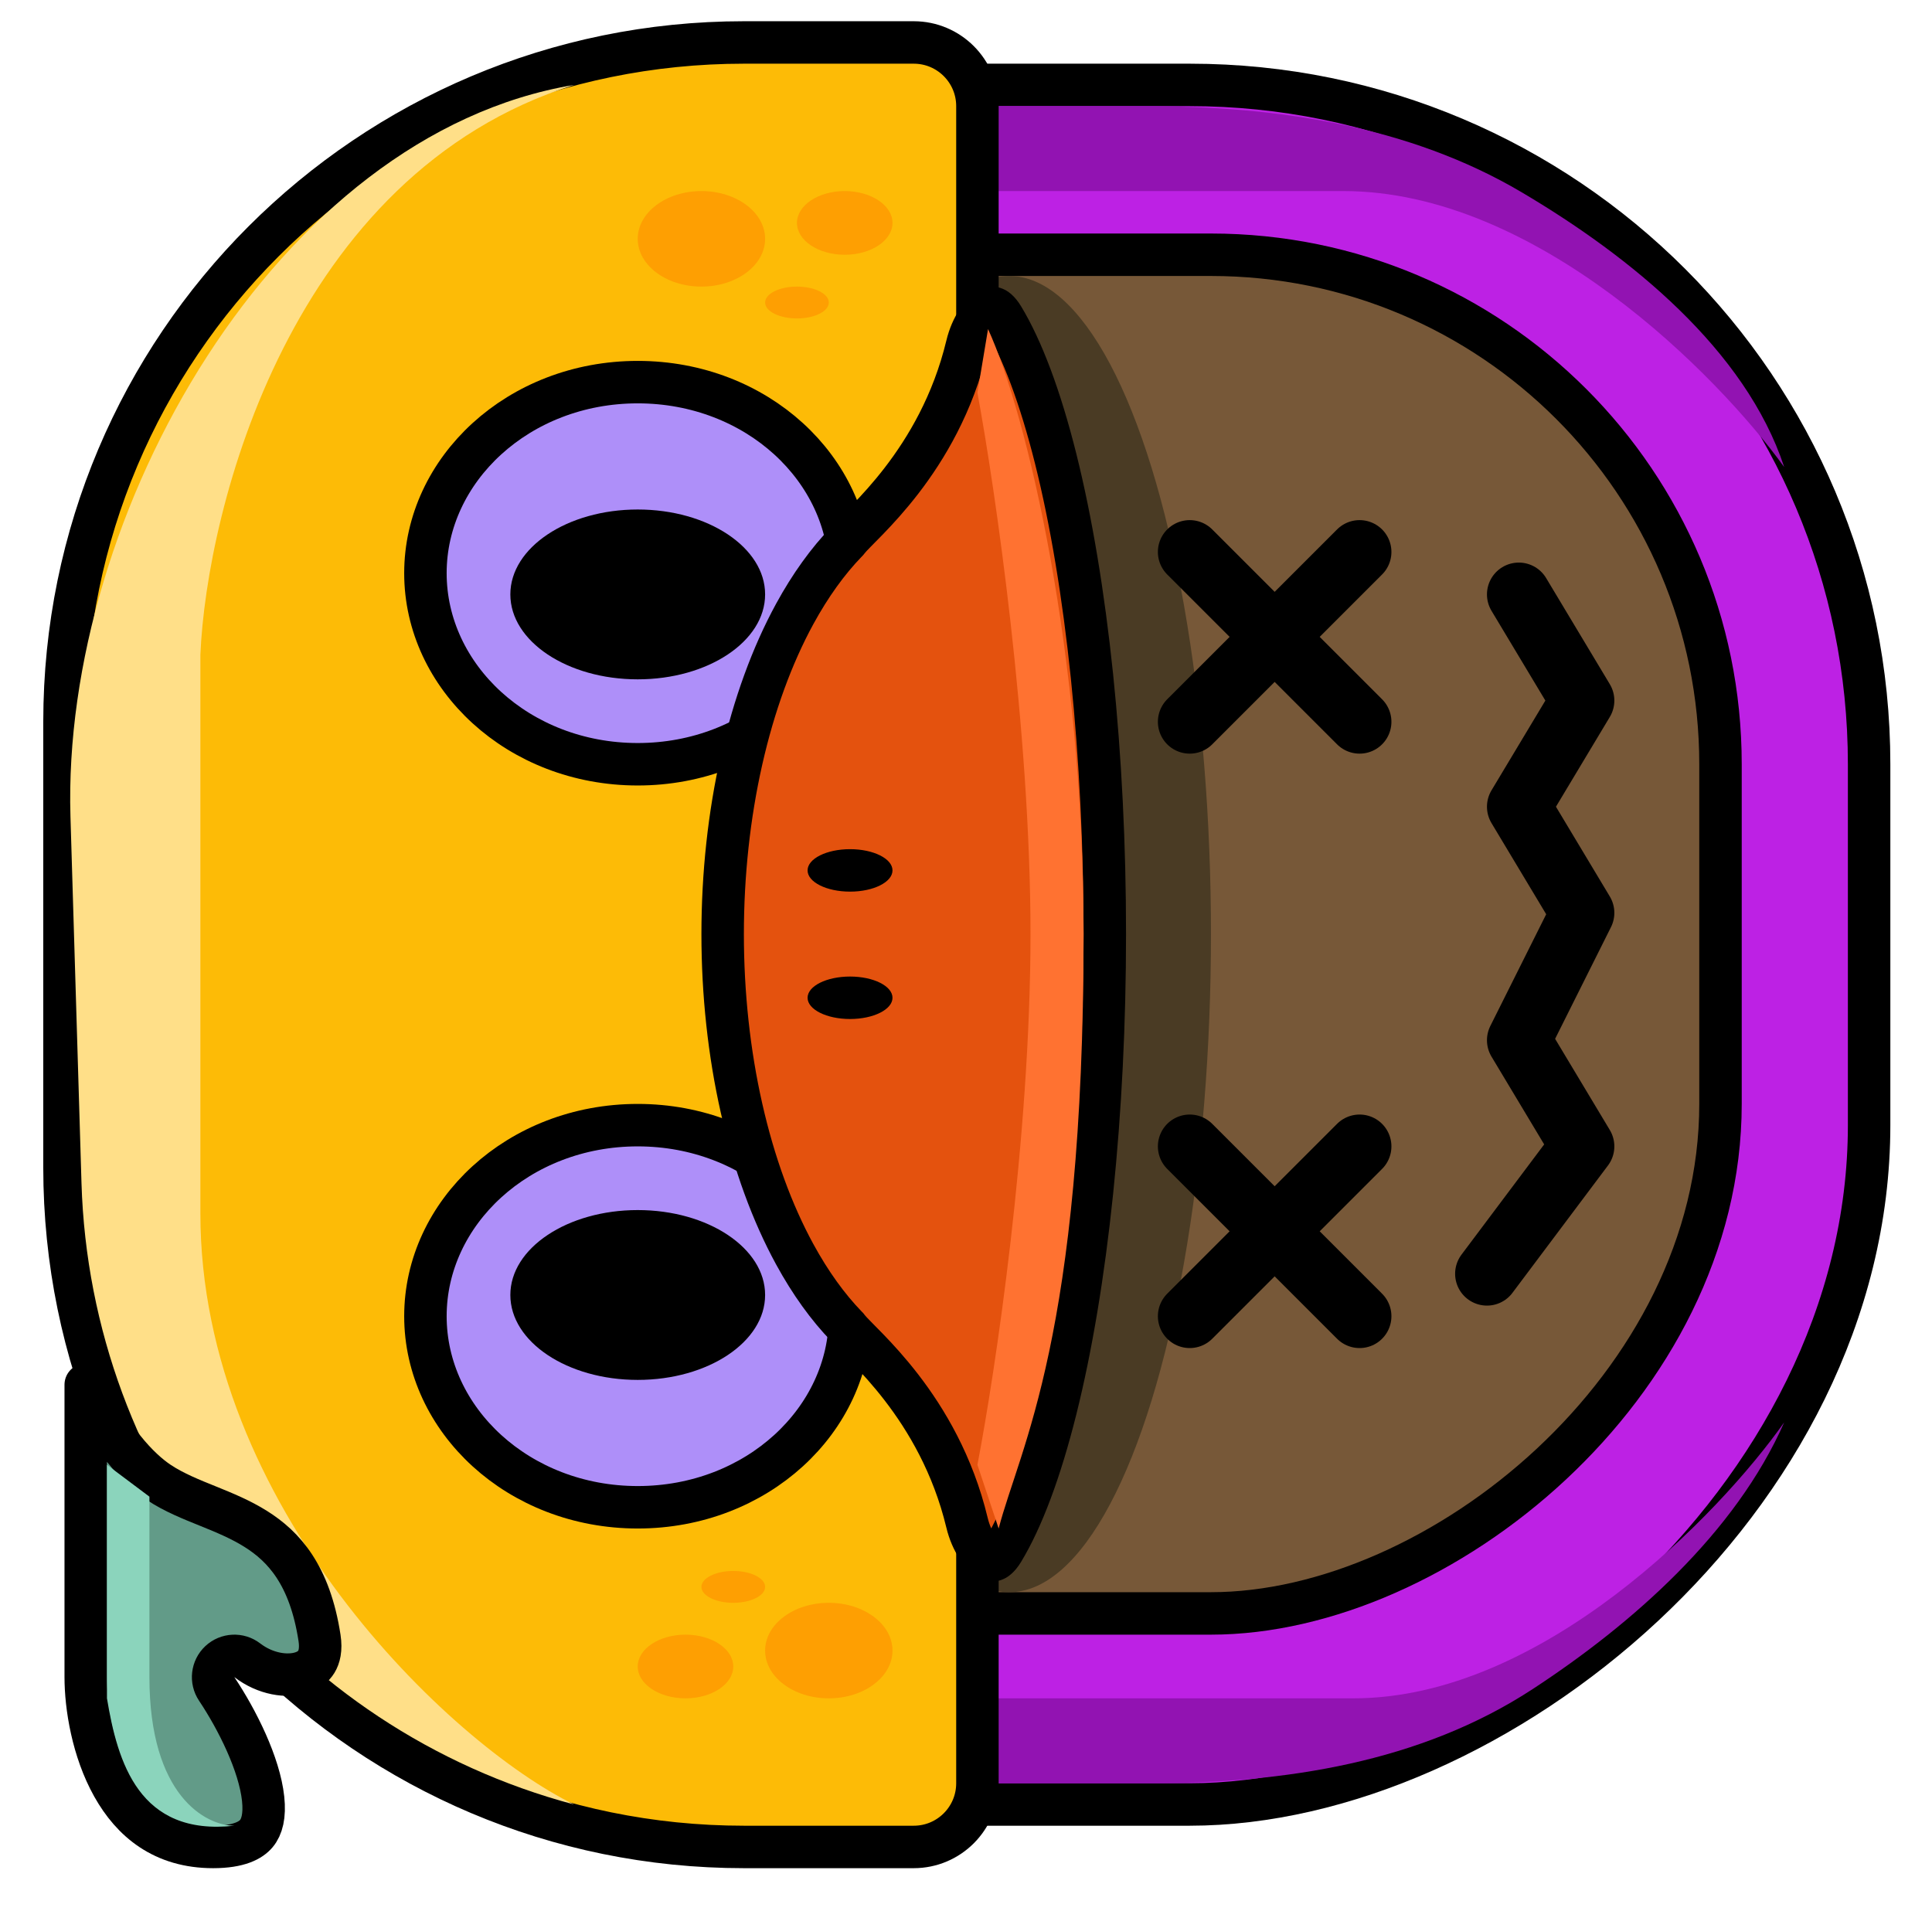 <svg width="91" height="90" viewBox="0 0 91 90" fill="none" xmlns="http://www.w3.org/2000/svg">
<rect x="7.038" y="85" width="81" height="81" rx="32" transform="rotate(-90 7.038 85)" fill="#BD21E4" stroke="black" stroke-width="2"/>
<rect x="17.038" y="76" width="64" height="64" rx="24" transform="rotate(-90 17.038 76)" fill="#775838" stroke="black" stroke-width="2"/>
<path d="M63.746 80C72.636 80 80.978 71.333 84.038 67C81.749 72.212 76.862 76.511 72.186 79.567C66.903 83.019 60.508 84 54.197 84H41.038V80H63.746Z" fill="#9213B2"/>
<path d="M63.274 9C72.371 9 80.907 17.667 84.038 22C82.22 16.483 76.809 12.092 71.679 9.06C66.359 5.916 60.107 5 53.928 5L40.038 5V9L63.274 9Z" fill="#9213B2"/>
<ellipse cx="47.538" cy="44" rx="31" ry="9.5" transform="rotate(-90 47.538 44)" fill="#4A3B24"/>
<path d="M3.038 55L3.038 34C3.038 16.327 17.365 2 35.038 2H43.038C44.695 2 46.038 3.343 46.038 5L46.038 84C46.038 85.657 44.695 87 43.038 87H35.038C17.365 87 3.038 72.673 3.038 55Z" fill="#FDBB06" stroke="black" stroke-width="2"/>
<path d="M20.038 62C20.038 57.117 24.424 53 30.038 53C35.653 53 40.038 57.117 40.038 62C40.038 66.883 35.653 71 30.038 71C24.424 71 20.038 66.883 20.038 62Z" fill="#AE8FF9" stroke="black" stroke-width="2"/>
<path d="M20.038 27C20.038 22.117 24.424 18 30.038 18C35.653 18 40.038 22.117 40.038 27C40.038 31.883 35.653 36 30.038 36C24.424 36 20.038 31.883 20.038 27Z" fill="#AE8FF9" stroke="black" stroke-width="2"/>
<ellipse cx="30.038" cy="61" rx="4" ry="6" transform="rotate(-90 30.038 61)" fill="black"/>
<ellipse cx="30.038" cy="28" rx="4" ry="6" transform="rotate(-90 30.038 28)" fill="black"/>
<path d="M9.438 57.16C9.438 70.941 21.172 82.129 27.038 85C13.686 81.439 4.254 69.537 3.838 55.724L3.319 38.47C2.892 24.255 13.011 6.338 27.038 4C13.662 8.211 9.732 23.982 9.438 30.84L9.438 57.16Z" fill="#FFDF88"/>
<path d="M4.038 79L4.038 65.227C5.172 67.788 6.546 69.207 7.484 69.832C8.193 70.305 9.039 70.639 9.796 70.945C10.589 71.266 11.341 71.577 12.042 72.017C13.365 72.846 14.594 74.186 15.05 77.152C15.135 77.705 15.034 78.057 14.9 78.277C14.764 78.5 14.539 78.68 14.212 78.786C13.53 79.008 12.505 78.866 11.648 78.207C11.26 77.909 10.713 77.936 10.356 78.269C9.998 78.604 9.935 79.147 10.206 79.555C11.179 81.013 12.22 83.1 12.394 84.731C12.48 85.536 12.338 86.058 12.073 86.372C11.822 86.671 11.275 87 10.038 87C7.682 87 6.228 85.774 5.311 84.137C4.367 82.452 4.038 80.383 4.038 79Z" fill="#629B88" stroke="black" stroke-width="2" stroke-linejoin="round"/>
<path d="M7.038 79C7.038 84.6 9.705 86 11.038 86C6.538 86.5 5.538 83 5.038 80L5.038 69L7.038 70.5L7.038 79Z" fill="#8BD4BC"/>
<path d="M34.038 44C34.038 41.181 34.341 38.395 34.927 35.802C35.513 33.208 36.368 30.871 37.431 28.922C38.169 27.57 38.992 26.431 39.868 25.526L39.907 25.485L39.943 25.44C40.513 24.7 44.224 21.773 45.546 16.28C45.771 15.346 46.242 14.758 46.581 14.57C46.724 14.492 46.793 14.506 46.825 14.517C46.873 14.532 47.035 14.607 47.243 14.952C48.141 16.439 48.994 18.688 49.726 21.615C50.455 24.53 51.035 28.009 51.434 31.856C51.832 35.702 52.038 39.83 52.038 44C52.038 48.17 51.832 52.298 51.434 56.144C51.035 59.991 50.455 63.47 49.726 66.385C48.994 69.312 48.141 71.561 47.243 73.048C47.035 73.393 46.873 73.468 46.825 73.483C46.793 73.494 46.724 73.508 46.581 73.43C46.242 73.242 45.771 72.654 45.546 71.72C44.224 66.228 40.512 63.301 39.942 62.56L39.907 62.515L39.868 62.475C38.992 61.57 38.169 60.431 37.431 59.078C36.368 57.129 35.513 54.792 34.927 52.198C34.341 49.605 34.038 46.819 34.038 44Z" fill="#E4520E" stroke="black" stroke-width="2"/>
<path d="M48.538 44C48.538 53.6 46.872 64.667 46.038 69L47.038 72C48.038 68.167 51.038 63 51.038 44C51.038 30.776 48.372 19.5 46.538 15.5L46.038 18.5C46.872 23 48.538 34.4 48.538 44Z" fill="#FF7231"/>
<ellipse cx="32.288" cy="78.5" rx="1.5" ry="2.25" transform="rotate(-90 32.288 78.5)" fill="#FE9F02"/>
<ellipse cx="34.538" cy="74.75" rx="0.75" ry="1.5" transform="rotate(-90 34.538 74.75)" fill="#FE9F02"/>
<ellipse cx="39.038" cy="77.75" rx="2.25" ry="3" transform="rotate(-90 39.038 77.75)" fill="#FE9F02"/>
<ellipse cx="39.788" cy="10.5" rx="1.5" ry="2.25" transform="rotate(90 39.788 10.5)" fill="#FE9F02"/>
<ellipse cx="37.538" cy="14.25" rx="0.75" ry="1.5" transform="rotate(90 37.538 14.25)" fill="#FE9F02"/>
<ellipse cx="33.038" cy="11.25" rx="2.25" ry="3" transform="rotate(90 33.038 11.25)" fill="#FE9F02"/>
<ellipse cx="40.038" cy="47" rx="1" ry="2" transform="rotate(-90 40.038 47)" fill="black"/>
<ellipse cx="40.038" cy="41" rx="1" ry="2" transform="rotate(-90 40.038 41)" fill="black"/>
<path d="M56.038 62L64.038 54M56.038 54L64.038 62" stroke="black" stroke-width="3" stroke-linecap="round"/>
<path d="M56.038 34L64.038 26M56.038 26L64.038 34" stroke="black" stroke-width="3" stroke-linecap="round"/>
<path d="M70.038 60L74.538 54L71.538 49L74.538 43L71.538 38L74.538 33L71.538 28" stroke="black" stroke-width="3" stroke-linecap="round" stroke-linejoin="round"/>
</svg>

